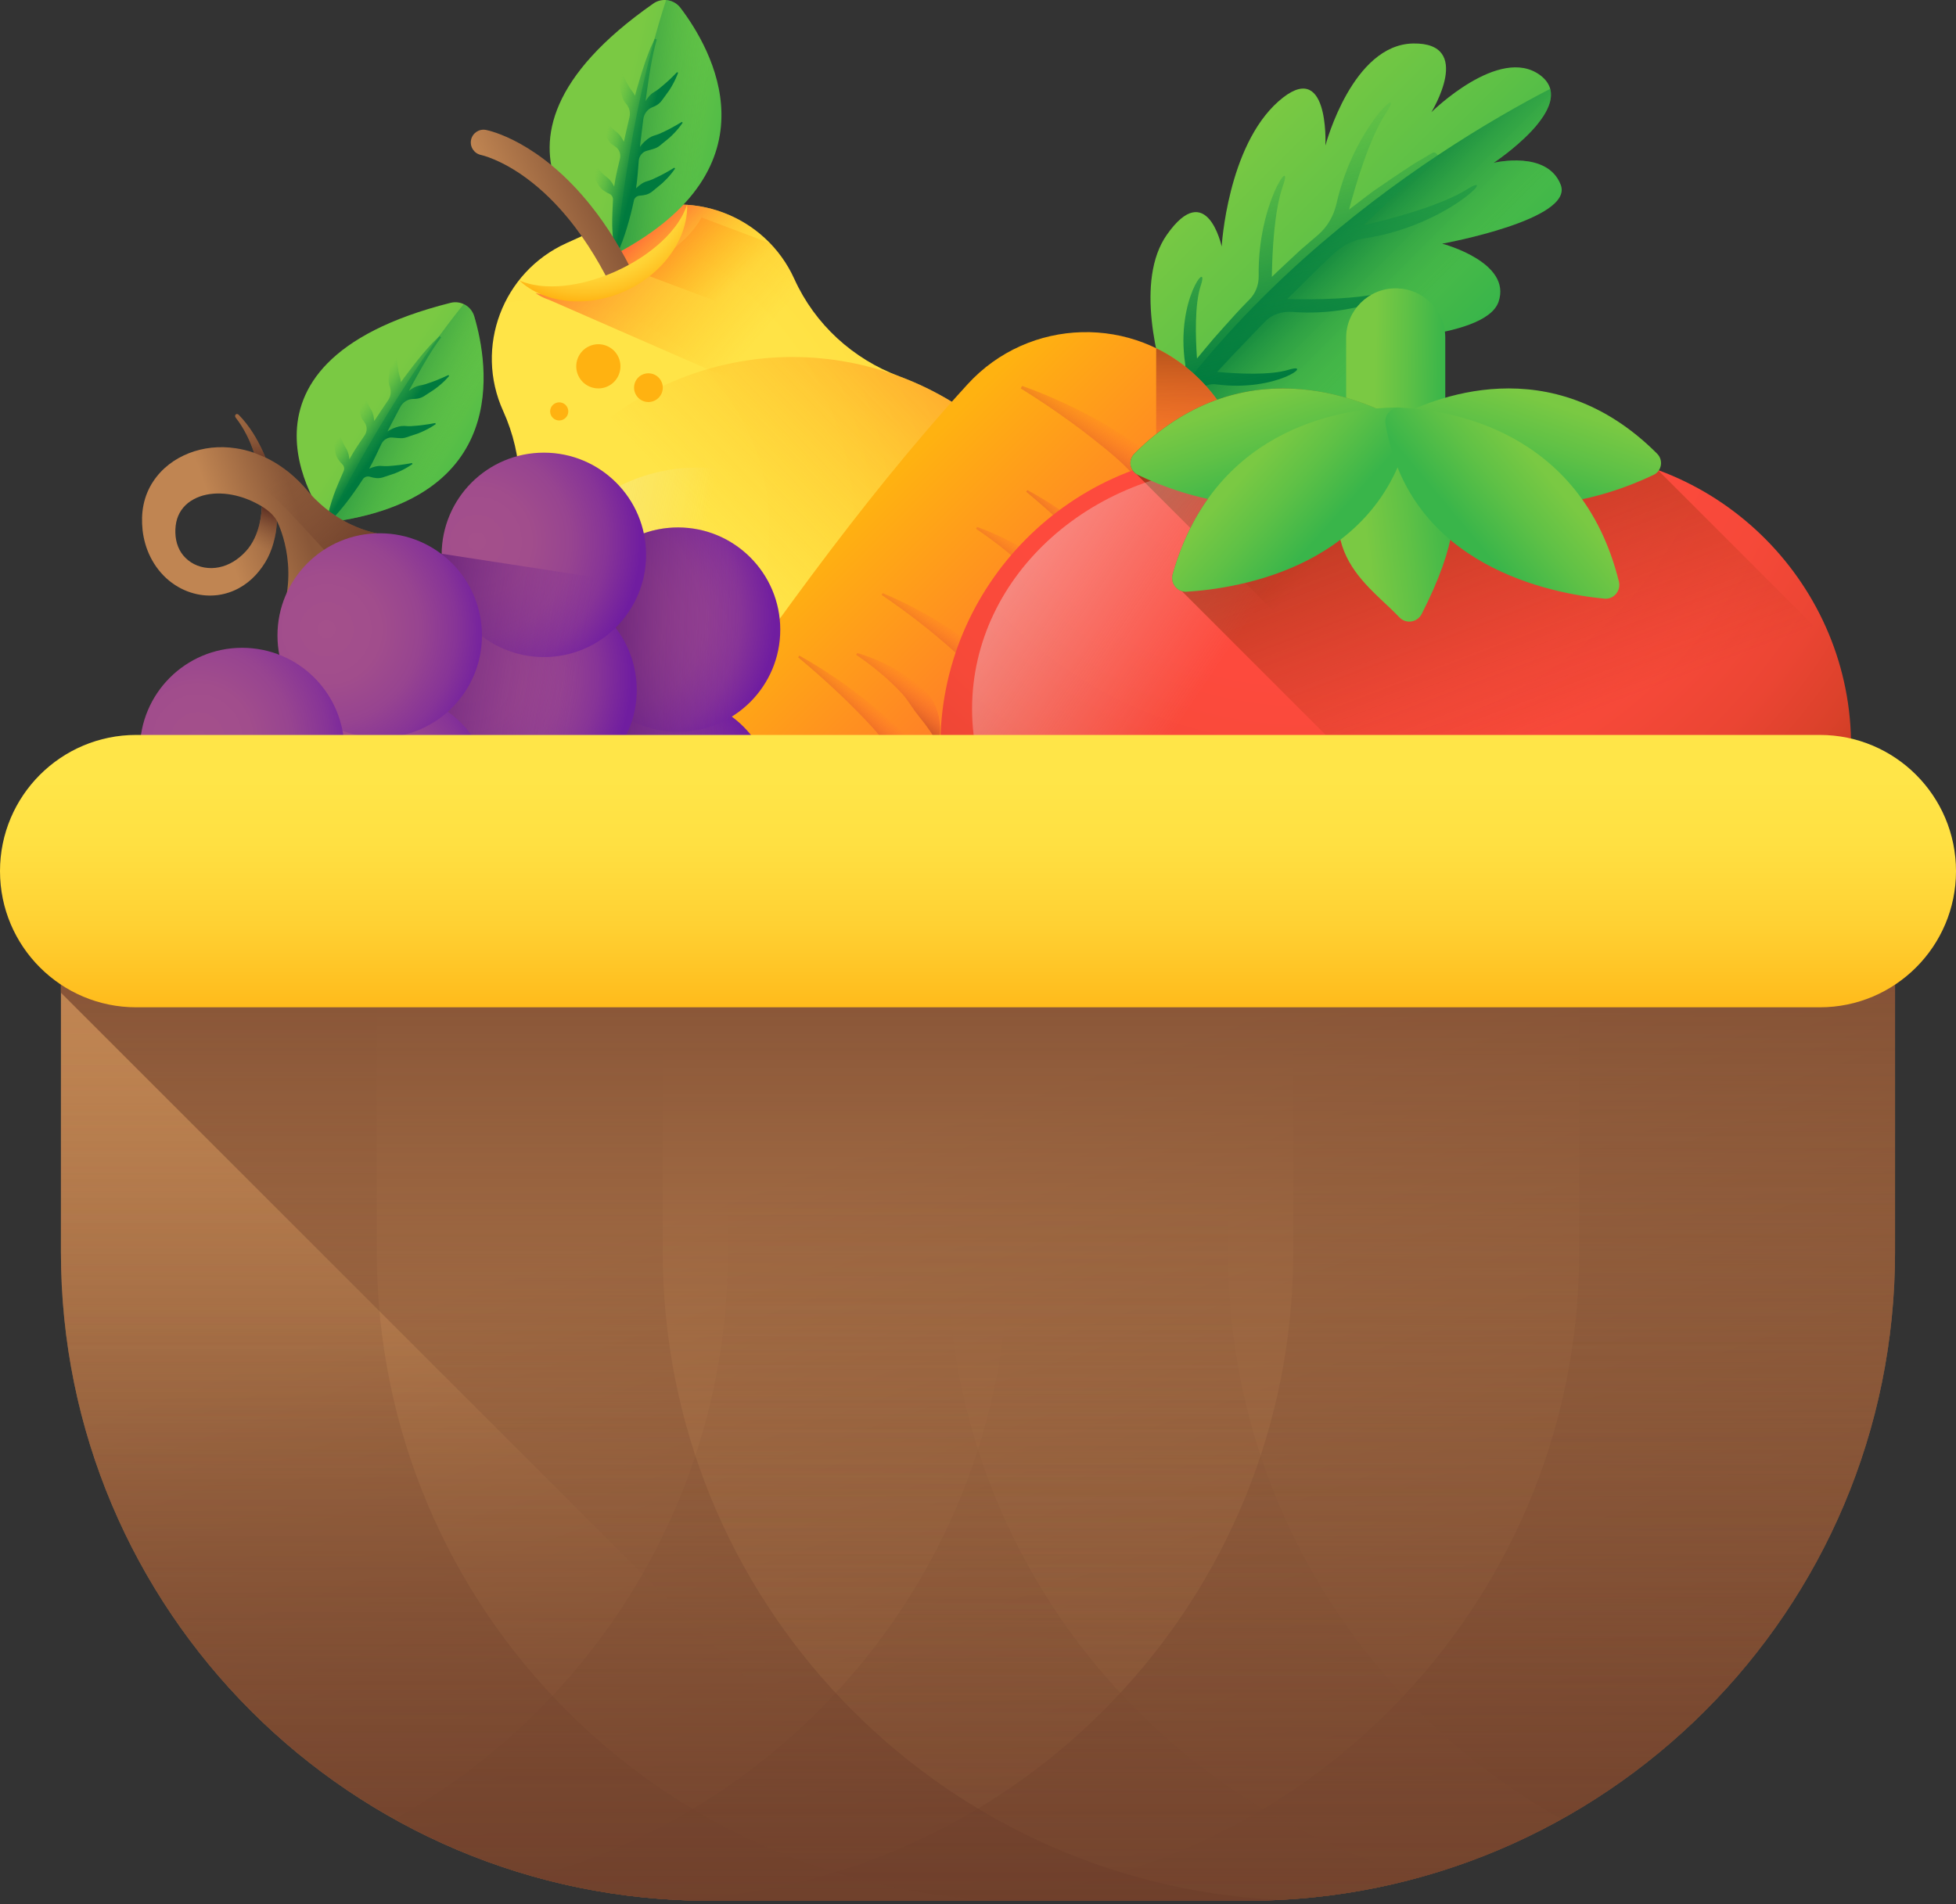 <svg width="76" height="74" viewBox="0 0 76 74" fill="none" xmlns="http://www.w3.org/2000/svg">
<rect x="0" y="0" width="76" height="74" fill="#333333" stroke="none"/>
<path d="M30.865 10.844C29.742 8.366 26.823 7.267 24.345 8.39L22.004 9.451C19.526 10.575 18.427 13.494 19.55 15.972V15.972C20.338 17.711 20.413 19.697 19.726 21.478C18.628 24.329 18.625 27.599 19.974 30.604C22.652 36.566 28.871 37.379 34.829 34.692C40.812 31.994 44.314 26.82 41.606 20.845C40.249 17.85 37.803 15.693 34.948 14.627C33.139 13.952 31.662 12.602 30.865 10.844Z" fill="url(#paint0_radial)"/>
<path d="M33.312 13.771L24.794 10.568L24.394 10.418L24.354 10.412L24.312 10.408C24.311 10.4 24.31 10.392 24.308 10.385C24.189 10.307 23.85 10.077 23.456 9.711C23.504 9.696 23.551 9.679 23.595 9.659C24.084 9.438 24.514 8.805 25.005 8.146C26.779 7.629 28.673 8.16 29.922 9.454C30.304 9.849 30.626 10.314 30.865 10.843C31.405 12.034 32.257 13.038 33.312 13.771Z" fill="url(#paint1_linear)"/>
<path d="M23.939 9.861C23.939 9.861 17.26 5.816 25.384 0.138C25.722 -0.099 26.188 -0.023 26.439 0.306C27.643 1.888 30.315 6.482 23.939 9.861Z" fill="url(#paint2_linear)"/>
<path d="M26.438 0.305C26.3 0.123 26.095 0.018 25.882 0.002C24.395 4.54 23.939 9.86 23.939 9.86C30.315 6.481 27.643 1.887 26.438 0.305Z" fill="url(#paint3_linear)"/>
<path d="M25.959 3.145C25.901 3.2 25.84 3.251 25.78 3.303C25.72 3.354 25.66 3.406 25.598 3.454C25.536 3.504 25.467 3.545 25.401 3.586C25.333 3.627 25.275 3.677 25.224 3.736C25.174 3.796 25.127 3.858 25.083 3.929C25.097 3.821 25.112 3.715 25.126 3.607L25.202 3.084C25.226 2.909 25.261 2.737 25.288 2.562C25.348 2.215 25.421 1.872 25.518 1.533L25.442 1.501L25.329 1.745L25.272 1.868C25.254 1.91 25.24 1.952 25.224 1.993C25.162 2.161 25.092 2.328 25.039 2.498C24.923 2.837 24.825 3.181 24.724 3.524C24.707 3.59 24.69 3.657 24.672 3.723C24.648 3.671 24.621 3.621 24.585 3.575C24.538 3.512 24.488 3.449 24.448 3.381C24.407 3.314 24.37 3.244 24.332 3.174C24.295 3.105 24.255 3.034 24.222 2.962C24.146 2.819 24.085 2.67 24.018 2.518L23.973 2.526C23.97 2.693 23.98 2.862 24.004 3.029C24.015 3.113 24.032 3.196 24.048 3.279C24.069 3.361 24.089 3.444 24.114 3.526C24.138 3.607 24.158 3.691 24.182 3.775C24.207 3.858 24.245 3.935 24.3 4.002C24.311 4.016 24.322 4.029 24.333 4.042C24.457 4.181 24.501 4.374 24.457 4.556L24.456 4.559C24.38 4.875 24.311 5.192 24.24 5.509C24.205 5.436 24.166 5.371 24.124 5.307C24.08 5.242 24.028 5.186 23.965 5.137C23.904 5.089 23.84 5.041 23.785 4.984C23.728 4.93 23.674 4.872 23.62 4.813C23.567 4.755 23.511 4.697 23.46 4.636C23.352 4.516 23.255 4.387 23.152 4.257L23.11 4.276C23.15 4.438 23.201 4.599 23.266 4.755C23.298 4.834 23.335 4.909 23.372 4.986C23.412 5.06 23.453 5.136 23.497 5.208C23.541 5.281 23.581 5.358 23.625 5.433C23.67 5.507 23.727 5.572 23.796 5.623C23.828 5.646 23.859 5.667 23.893 5.688C24.056 5.785 24.131 5.982 24.087 6.167C24.049 6.326 24.012 6.484 23.975 6.643C23.928 6.844 23.892 7.047 23.863 7.251C23.832 7.189 23.798 7.132 23.761 7.076C23.717 7.012 23.666 6.955 23.603 6.907C23.542 6.858 23.477 6.81 23.422 6.754C23.365 6.699 23.312 6.641 23.258 6.583C23.204 6.525 23.148 6.466 23.097 6.405C22.99 6.286 22.893 6.156 22.79 6.026L22.748 6.045C22.787 6.208 22.838 6.368 22.904 6.524C22.936 6.603 22.973 6.679 23.009 6.756C23.05 6.83 23.09 6.905 23.135 6.977C23.179 7.05 23.219 7.127 23.263 7.202C23.308 7.276 23.365 7.341 23.434 7.393C23.503 7.443 23.579 7.49 23.663 7.524C23.759 7.562 23.821 7.655 23.816 7.758C23.802 8.026 23.781 8.511 23.787 8.769C23.799 9.128 23.825 9.49 23.898 9.856L23.979 9.866C24.139 9.529 24.257 9.188 24.361 8.846C24.465 8.503 24.552 8.159 24.626 7.813C24.627 7.807 24.628 7.801 24.629 7.795C24.653 7.683 24.751 7.607 24.865 7.603C24.949 7.599 25.029 7.584 25.107 7.564C25.191 7.54 25.267 7.5 25.336 7.447C25.403 7.392 25.468 7.336 25.536 7.283C25.603 7.231 25.668 7.176 25.732 7.121C25.794 7.062 25.855 7.004 25.913 6.943C26.03 6.82 26.136 6.689 26.23 6.551L26.198 6.518C26.055 6.603 25.919 6.689 25.774 6.762C25.705 6.801 25.633 6.835 25.561 6.87C25.49 6.905 25.419 6.94 25.347 6.971C25.275 7.004 25.198 7.026 25.123 7.049C25.047 7.072 24.979 7.106 24.915 7.151C24.846 7.201 24.779 7.254 24.714 7.319C24.741 7.135 24.762 6.951 24.777 6.766C24.787 6.618 24.803 6.418 24.818 6.243C24.834 6.057 24.965 5.898 25.147 5.856C25.236 5.837 25.322 5.804 25.403 5.782C25.486 5.758 25.562 5.718 25.631 5.665C25.699 5.611 25.764 5.554 25.831 5.501C25.899 5.449 25.963 5.394 26.027 5.339C26.089 5.28 26.151 5.223 26.209 5.161C26.325 5.038 26.431 4.907 26.525 4.769L26.494 4.737C26.351 4.821 26.215 4.907 26.07 4.98C26.001 5.019 25.928 5.054 25.857 5.089C25.786 5.124 25.715 5.159 25.642 5.19C25.571 5.222 25.494 5.245 25.419 5.268C25.343 5.291 25.275 5.325 25.21 5.369C25.089 5.456 24.974 5.556 24.865 5.707C24.906 5.358 24.945 5.007 24.992 4.658L24.993 4.645C25.017 4.432 25.152 4.242 25.352 4.166C25.408 4.144 25.461 4.118 25.513 4.089C25.588 4.045 25.652 3.987 25.705 3.919C25.757 3.849 25.805 3.778 25.858 3.71C25.91 3.643 25.958 3.573 26.007 3.504C26.052 3.431 26.098 3.36 26.138 3.285C26.22 3.138 26.29 2.985 26.347 2.827L26.308 2.804C26.191 2.92 26.081 3.038 25.959 3.145Z" fill="url(#paint4_linear)"/>
<path d="M24.733 10.892C24.568 10.984 24.395 11.072 24.215 11.154C24.087 11.211 23.961 11.265 23.835 11.312C23.424 10.446 22.843 9.418 22.069 8.477C21.608 7.917 21.079 7.387 20.476 6.94C19.458 6.185 18.7 6.025 18.692 6.023C18.424 5.968 18.25 5.708 18.302 5.441C18.355 5.173 18.612 4.998 18.88 5.049C18.988 5.069 20.962 5.476 22.973 8.012C23.573 8.767 24.175 9.711 24.733 10.892Z" fill="url(#paint5_linear)"/>
<path d="M34.125 14.076C34.075 14.111 34.024 14.146 33.973 14.18C33.66 14.39 33.328 14.573 32.986 14.729C32.327 15.026 31.624 15.228 30.899 15.294C30.539 15.325 30.172 15.319 29.812 15.259C29.594 15.223 29.376 15.166 29.173 15.08L21.343 11.656C21.152 11.591 20.969 11.505 20.808 11.39C20.896 11.405 21.902 11.628 22.227 11.552C22.879 11.401 23.513 11.173 24.122 10.9C24.35 10.796 24.575 10.686 24.795 10.568C25.164 10.37 25.521 10.151 25.861 9.905C26.132 9.709 26.393 9.498 26.632 9.261C26.752 9.142 26.863 9.016 26.972 8.884C27.076 8.75 27.173 8.607 27.259 8.452L29.923 9.454C30.305 9.848 30.626 10.315 30.866 10.844C31.406 12.034 32.257 13.038 33.313 13.771L34.125 14.076Z" fill="url(#paint6_linear)"/>
<path d="M41.51 20.639C41.498 20.615 41.487 20.591 41.476 20.567C41.453 20.519 41.428 20.472 41.404 20.424C41.383 20.381 41.362 20.337 41.339 20.294C41.318 20.253 41.296 20.213 41.275 20.173C41.248 20.124 41.223 20.075 41.197 20.026C41.176 19.988 41.154 19.951 41.133 19.913C41.105 19.863 41.077 19.812 41.048 19.763C41.028 19.729 41.008 19.696 40.988 19.662C40.956 19.61 40.926 19.557 40.894 19.505C40.875 19.475 40.855 19.445 40.837 19.415C40.802 19.361 40.768 19.306 40.733 19.252C40.716 19.225 40.697 19.198 40.679 19.171C40.642 19.116 40.605 19.059 40.567 19.004C40.55 18.98 40.533 18.956 40.516 18.932C40.476 18.875 40.436 18.818 40.396 18.762C40.38 18.74 40.363 18.718 40.347 18.696C40.305 18.639 40.262 18.581 40.219 18.524C40.205 18.506 40.19 18.488 40.176 18.47C40.13 18.41 40.084 18.351 40.037 18.292C40.024 18.276 40.011 18.262 39.999 18.246C39.949 18.186 39.9 18.125 39.849 18.066C39.838 18.052 39.827 18.039 39.815 18.026C39.763 17.965 39.71 17.904 39.657 17.844C39.648 17.834 39.638 17.824 39.629 17.813C39.573 17.751 39.517 17.689 39.459 17.628C39.452 17.62 39.445 17.613 39.437 17.605C39.377 17.541 39.318 17.479 39.257 17.417C39.252 17.412 39.246 17.406 39.241 17.401C39.178 17.337 39.115 17.274 39.05 17.212C39.047 17.209 39.043 17.206 39.039 17.202C38.973 17.138 38.907 17.075 38.839 17.013C38.837 17.011 38.835 17.01 38.834 17.008C37.697 15.964 36.374 15.159 34.949 14.627C34.945 14.626 34.942 14.625 34.939 14.624C32.106 13.568 28.871 13.589 25.9 14.935C22.942 16.276 20.801 18.68 19.722 21.49C19.693 21.567 19.664 21.644 19.636 21.72C19.632 21.733 19.627 21.746 19.622 21.759C19.595 21.836 19.569 21.912 19.544 21.989C19.539 22.003 19.534 22.017 19.53 22.03C19.504 22.107 19.48 22.183 19.457 22.259C19.452 22.274 19.447 22.29 19.443 22.305C19.42 22.38 19.398 22.456 19.377 22.532C19.372 22.548 19.367 22.564 19.363 22.58C19.342 22.655 19.322 22.73 19.303 22.806C19.298 22.823 19.294 22.841 19.29 22.858C19.27 22.933 19.253 23.007 19.236 23.082C19.232 23.101 19.227 23.119 19.222 23.138C19.206 23.212 19.191 23.286 19.175 23.359C19.171 23.38 19.167 23.399 19.163 23.419C19.148 23.492 19.134 23.565 19.122 23.638C19.117 23.659 19.113 23.681 19.109 23.703C19.097 23.774 19.085 23.846 19.074 23.918C19.07 23.941 19.066 23.963 19.063 23.987C19.052 24.058 19.043 24.128 19.033 24.199C19.03 24.224 19.027 24.248 19.023 24.273C19.015 24.342 19.007 24.412 19 24.481C18.997 24.507 18.994 24.534 18.991 24.56C18.984 24.628 18.978 24.697 18.973 24.765C18.97 24.792 18.967 24.82 18.965 24.847C18.96 24.915 18.956 24.982 18.952 25.049C18.95 25.078 18.948 25.107 18.947 25.136C18.944 25.202 18.941 25.268 18.939 25.334C18.938 25.364 18.936 25.395 18.935 25.426C18.934 25.49 18.933 25.555 18.932 25.619C18.932 25.652 18.931 25.684 18.931 25.716C18.931 25.779 18.932 25.842 18.933 25.906C18.933 25.94 18.933 25.973 18.934 26.007C18.935 26.069 18.937 26.131 18.939 26.192C18.941 26.228 18.942 26.263 18.944 26.298C18.946 26.358 18.95 26.419 18.954 26.48C18.956 26.517 18.959 26.553 18.961 26.589C18.965 26.649 18.97 26.708 18.975 26.768C18.979 26.805 18.982 26.843 18.985 26.881C18.991 26.939 18.997 26.997 19.004 27.055C19.008 27.094 19.012 27.133 19.017 27.172C19.024 27.229 19.032 27.285 19.04 27.342C19.045 27.383 19.05 27.423 19.056 27.463C19.065 27.519 19.073 27.575 19.083 27.63C19.089 27.672 19.095 27.713 19.103 27.755C19.112 27.809 19.123 27.863 19.133 27.918C19.141 27.96 19.148 28.003 19.157 28.045C19.167 28.098 19.179 28.152 19.19 28.206C19.199 28.248 19.209 28.292 19.218 28.335C19.23 28.388 19.243 28.44 19.255 28.493C19.266 28.537 19.276 28.581 19.287 28.624C19.3 28.676 19.314 28.727 19.328 28.78C19.34 28.824 19.351 28.868 19.363 28.913C19.378 28.964 19.393 29.015 19.407 29.066C19.421 29.111 19.434 29.156 19.447 29.201C19.463 29.251 19.479 29.301 19.495 29.351C19.51 29.397 19.524 29.442 19.54 29.488C19.556 29.538 19.573 29.586 19.591 29.636C19.607 29.682 19.622 29.728 19.639 29.773C19.657 29.822 19.675 29.871 19.694 29.92C19.711 29.966 19.728 30.012 19.746 30.058C19.765 30.106 19.785 30.154 19.805 30.203C19.823 30.248 19.842 30.295 19.861 30.341C19.881 30.389 19.902 30.437 19.923 30.484C19.944 30.53 19.963 30.576 19.984 30.622C20.006 30.672 20.029 30.72 20.052 30.768C20.071 30.811 20.091 30.853 20.111 30.895C20.149 30.973 20.187 31.05 20.226 31.126C20.23 31.134 20.234 31.142 20.238 31.149C23.044 36.613 29.059 37.294 34.83 34.692C40.781 32.008 44.275 26.877 41.65 20.944C41.635 20.911 41.621 20.878 41.607 20.845C41.574 20.776 41.542 20.707 41.51 20.639Z" fill="url(#paint7_linear)"/>
<path d="M22.049 15.843C21.969 15.665 21.76 15.587 21.583 15.667C21.405 15.748 21.326 15.957 21.407 16.134C21.487 16.311 21.696 16.39 21.873 16.309C22.051 16.229 22.13 16.02 22.049 15.843Z" fill="#FFB211"/>
<path d="M25.702 14.835C25.575 14.554 25.244 14.43 24.963 14.557C24.683 14.684 24.559 15.015 24.686 15.295C24.813 15.577 25.144 15.701 25.424 15.574C25.705 15.446 25.83 15.116 25.702 14.835Z" fill="#FFB211"/>
<path d="M24.031 13.882C23.835 13.45 23.326 13.258 22.894 13.454C22.462 13.65 22.271 14.159 22.467 14.591C22.663 15.023 23.172 15.214 23.604 15.018C24.035 14.823 24.227 14.314 24.031 13.882Z" fill="#FFB211"/>
<path d="M37.139 27.199C37.058 27.023 36.849 26.944 36.672 27.024C36.495 27.104 36.416 27.313 36.497 27.491C36.577 27.668 36.786 27.746 36.963 27.666C37.141 27.586 37.219 27.377 37.139 27.199Z" fill="#FFB211"/>
<path d="M39.121 25.238C38.925 24.807 38.416 24.615 37.984 24.811C37.553 25.007 37.361 25.516 37.557 25.948C37.753 26.38 38.261 26.571 38.693 26.375C39.125 26.18 39.316 25.67 39.121 25.238Z" fill="#FFB211"/>
<path d="M26.698 7.95C26.714 8.385 26.614 8.789 26.469 9.143C26.324 9.5 26.125 9.807 25.904 10.083C25.456 10.629 24.902 11.034 24.295 11.31C23.686 11.585 23.019 11.735 22.312 11.713C21.959 11.701 21.595 11.641 21.232 11.517C20.87 11.394 20.5 11.2 20.183 10.903C20.273 10.934 20.358 10.973 20.446 10.994C20.531 11.024 20.618 11.041 20.702 11.061C20.872 11.091 21.039 11.117 21.203 11.123C21.531 11.14 21.851 11.121 22.162 11.073C22.785 10.979 23.38 10.788 23.944 10.536C24.507 10.279 25.041 9.958 25.523 9.551C25.762 9.346 25.991 9.123 26.193 8.862C26.295 8.734 26.388 8.593 26.476 8.445C26.56 8.293 26.636 8.131 26.698 7.95Z" fill="url(#paint8_radial)"/>
<path d="M34.675 23.418C36.616 27.7 35.123 32.559 31.34 34.274C27.559 35.988 22.919 33.908 20.979 29.626C19.039 25.345 20.532 20.486 24.314 18.771C28.096 17.057 32.735 19.137 34.675 23.418Z" fill="url(#paint9_linear)"/>
<path d="M54.877 14.928C53.354 17.418 47.459 16.266 45.938 15.921C45.707 15.868 45.578 15.834 45.578 15.834C45.578 15.834 45.551 15.767 45.506 15.644C45.478 15.568 45.444 15.47 45.404 15.353C44.995 14.137 44.089 10.9 45.338 9.123C46.896 6.904 47.468 9.581 47.468 9.581C47.468 9.581 47.691 5.69 49.677 3.937C51.638 2.207 51.503 5.567 51.499 5.655C51.522 5.569 52.558 1.728 54.909 1.69C57.286 1.652 55.615 4.361 55.615 4.361C55.615 4.361 58.258 1.746 59.842 2.921C60.057 3.081 60.181 3.262 60.233 3.453C60.233 3.455 60.234 3.458 60.235 3.461C60.238 3.476 60.242 3.491 60.245 3.507C60.249 3.525 60.252 3.543 60.255 3.562C60.257 3.58 60.259 3.598 60.26 3.616C60.263 3.652 60.263 3.689 60.261 3.726C60.261 3.729 60.26 3.731 60.26 3.734C60.259 3.751 60.258 3.767 60.257 3.783C60.253 3.814 60.249 3.844 60.243 3.875C60.238 3.901 60.232 3.927 60.226 3.954C60.221 3.973 60.215 3.991 60.209 4.01C60.204 4.029 60.197 4.049 60.191 4.068C60.184 4.087 60.177 4.106 60.169 4.126C60.154 4.164 60.138 4.202 60.119 4.241C60.111 4.258 60.103 4.274 60.094 4.291C60.084 4.313 60.072 4.334 60.06 4.356C60.05 4.376 60.038 4.395 60.027 4.414C60.016 4.434 60.004 4.452 59.992 4.471C59.981 4.491 59.968 4.51 59.956 4.529C59.893 4.624 59.824 4.72 59.749 4.812C59.723 4.845 59.696 4.877 59.669 4.91C59.649 4.933 59.63 4.955 59.609 4.979C59.582 5.009 59.555 5.039 59.527 5.069C59.524 5.073 59.52 5.076 59.518 5.08C59.507 5.091 59.497 5.102 59.486 5.113C58.856 5.781 58.066 6.306 58.032 6.33C58.087 6.316 60.121 5.838 60.642 7.181C61.167 8.532 56.112 9.455 56.032 9.47C56.087 9.484 58.748 10.193 58.227 11.726C57.705 13.262 52.462 13.24 52.381 13.239C52.454 13.251 55.578 13.781 54.877 14.928Z" fill="url(#paint10_linear)"/>
<path d="M54.877 14.927C53.354 17.418 47.459 16.266 45.938 15.921C45.707 15.868 45.578 15.834 45.578 15.834C45.578 15.834 45.55 15.766 45.506 15.643C48.694 11.361 52.644 8.178 55.856 6.039C57.619 4.866 59.16 4.007 60.233 3.453C60.234 3.455 60.234 3.458 60.235 3.46C60.239 3.476 60.242 3.491 60.245 3.507C60.249 3.525 60.252 3.543 60.255 3.561C60.257 3.579 60.259 3.598 60.26 3.616C60.263 3.652 60.263 3.689 60.261 3.726C60.261 3.728 60.26 3.731 60.261 3.734C60.26 3.75 60.259 3.767 60.257 3.783C60.254 3.814 60.249 3.844 60.243 3.875C60.238 3.901 60.233 3.927 60.225 3.953C60.221 3.972 60.215 3.991 60.21 4.01C60.203 4.029 60.198 4.049 60.191 4.068C60.184 4.087 60.177 4.106 60.169 4.126C60.155 4.163 60.137 4.202 60.119 4.24C60.111 4.257 60.103 4.274 60.094 4.291C60.084 4.312 60.072 4.334 60.06 4.356C60.05 4.375 60.038 4.395 60.028 4.414C60.016 4.433 60.005 4.452 59.992 4.471C59.981 4.49 59.968 4.509 59.956 4.529C59.894 4.624 59.824 4.719 59.749 4.812C59.723 4.845 59.696 4.877 59.669 4.91C59.649 4.932 59.63 4.955 59.609 4.979C59.582 5.009 59.555 5.039 59.527 5.069C59.524 5.073 59.521 5.076 59.517 5.079C59.508 5.09 59.497 5.102 59.486 5.113C58.856 5.78 58.066 6.306 58.031 6.33C58.087 6.316 60.122 5.838 60.642 7.181C61.167 8.532 56.112 9.455 56.033 9.469C56.087 9.484 58.748 10.193 58.227 11.726C57.704 13.262 52.462 13.239 52.381 13.239C52.454 13.251 55.578 13.781 54.877 14.927Z" fill="url(#paint11_linear)"/>
<path d="M47.258 14.937C47.024 14.906 46.801 14.979 46.655 15.138L46.653 15.142L46.24 15.588C46.138 15.698 46.037 15.808 45.937 15.92C45.706 15.868 45.577 15.834 45.577 15.834C45.577 15.834 45.55 15.767 45.505 15.644C45.477 15.568 45.443 15.47 45.404 15.353C45.478 15.253 45.551 15.154 45.626 15.054C45.726 14.925 45.825 14.795 45.924 14.667C46.034 14.523 46.08 14.334 46.05 14.138C45.671 11.625 47.009 10.035 46.658 11.088C46.413 11.821 46.45 13.104 46.509 13.933C46.728 13.666 46.95 13.401 47.173 13.138C47.443 12.83 47.72 12.527 47.994 12.221C48.13 12.067 48.274 11.922 48.416 11.774L48.557 11.63C48.785 11.395 48.912 11.071 48.906 10.719C48.86 7.869 50.298 5.956 49.844 7.235C49.512 8.171 49.432 9.759 49.417 10.761L49.722 10.469L50.395 9.84C50.47 9.769 50.545 9.699 50.623 9.634C50.758 9.517 50.983 9.326 51.2 9.14C51.569 8.825 51.822 8.395 51.932 7.903C52.603 4.912 54.679 3.142 53.858 4.383C53.214 5.354 52.676 7.168 52.416 8.146L52.522 8.064C52.683 7.938 52.848 7.815 53.012 7.691C53.177 7.568 53.336 7.439 53.509 7.326C53.848 7.092 54.189 6.861 54.532 6.632L54.79 6.463C54.876 6.407 54.96 6.348 55.051 6.298C55.229 6.192 55.406 6.086 55.585 5.984C55.609 5.97 55.633 5.955 55.657 5.942C55.74 5.894 55.833 5.96 55.856 6.038C55.869 6.079 55.863 6.123 55.825 6.156C55.805 6.174 55.785 6.192 55.765 6.21C55.613 6.347 55.459 6.48 55.306 6.614C55.228 6.68 55.154 6.749 55.08 6.819L54.856 7.027C54.557 7.302 54.256 7.575 53.953 7.845C53.651 8.116 53.362 8.402 53.064 8.676C53.035 8.701 53.008 8.727 52.98 8.753C53.904 8.541 55.922 8.026 56.98 7.369C58.294 6.551 56.275 8.763 53.049 9.258C52.587 9.329 52.173 9.533 51.847 9.838C51.655 10.018 51.45 10.209 51.302 10.349C51.013 10.631 50.728 10.919 50.44 11.203L50.013 11.62C50.91 11.645 52.908 11.652 54.016 11.293C55.355 10.859 53.221 12.351 50.208 12.122C49.806 12.091 49.43 12.218 49.168 12.483L49.157 12.495L48.944 12.711C48.873 12.782 48.805 12.859 48.735 12.93C48.455 13.222 48.178 13.517 47.895 13.806C47.693 14.022 47.494 14.238 47.293 14.453C48.124 14.529 49.352 14.588 50.069 14.369C51.097 14.057 49.618 15.248 47.258 14.937Z" fill="url(#paint12_linear)"/>
<path d="M46.662 14.791C46.632 14.762 46.602 14.732 46.573 14.703C44.061 12.22 39.977 12.326 37.595 14.934C33.29 19.646 29.611 24.946 25.969 30.183C24.941 31.662 25.102 33.671 26.372 34.947C26.387 34.962 26.402 34.977 26.417 34.993C27.694 36.262 29.702 36.423 31.181 35.395C36.418 31.753 41.718 28.074 46.431 23.769C49.038 21.387 49.145 17.303 46.662 14.791Z" fill="url(#paint13_linear)"/>
<path d="M46.431 23.769C49.039 21.387 49.145 17.303 46.662 14.791C46.633 14.762 46.603 14.732 46.573 14.703C46.076 14.211 45.517 13.821 44.923 13.532V25.109C45.431 24.669 45.934 24.223 46.431 23.769Z" fill="url(#paint14_linear)"/>
<path d="M39.917 19.042C40.497 19.356 41.05 19.713 41.592 20.089C41.862 20.279 42.129 20.475 42.39 20.678C42.648 20.884 42.903 21.097 43.153 21.318C43.4 21.541 43.655 21.759 43.898 21.995C44.138 22.232 44.355 22.496 44.536 22.788C44.715 23.08 44.867 23.396 44.974 23.73C45.078 24.063 45.143 24.42 45.102 24.775L45.023 24.793C44.841 24.504 44.659 24.247 44.468 23.997C44.277 23.747 44.081 23.506 43.881 23.267C43.679 23.029 43.484 22.785 43.297 22.528C43.108 22.274 42.913 22.019 42.697 21.781C42.482 21.543 42.259 21.31 42.031 21.082C41.806 20.851 41.573 20.625 41.336 20.404C40.865 19.957 40.375 19.527 39.873 19.109L39.917 19.042Z" fill="url(#paint15_linear)"/>
<path d="M31.056 25.477C31.647 25.802 32.212 26.168 32.766 26.554C33.042 26.749 33.314 26.95 33.581 27.158C33.846 27.369 34.108 27.586 34.363 27.812C34.615 28.041 34.877 28.264 35.125 28.504C35.371 28.747 35.594 29.016 35.781 29.312C35.966 29.61 36.123 29.93 36.236 30.269C36.346 30.606 36.415 30.967 36.377 31.324L36.299 31.342C36.111 31.048 35.923 30.787 35.726 30.532C35.53 30.278 35.329 30.033 35.123 29.788C34.915 29.546 34.716 29.297 34.522 29.036C34.327 28.777 34.127 28.517 33.906 28.275C33.685 28.032 33.456 27.794 33.223 27.561C32.991 27.325 32.753 27.095 32.51 26.868C32.027 26.413 31.526 25.972 31.012 25.545L31.056 25.477Z" fill="url(#paint16_linear)"/>
<path d="M39.713 14.997C40.458 15.255 41.174 15.574 41.88 15.92C42.23 16.097 42.578 16.281 42.92 16.477C43.258 16.677 43.593 16.886 43.922 17.108C44.248 17.333 44.584 17.549 44.905 17.79C45.224 18.035 45.516 18.321 45.766 18.651C46.015 18.982 46.231 19.351 46.394 19.754C46.554 20.157 46.665 20.601 46.647 21.069L46.552 21.114C46.301 20.787 46.052 20.502 45.792 20.228C45.534 19.955 45.27 19.694 45 19.436C44.728 19.181 44.465 18.915 44.21 18.633C43.952 18.353 43.688 18.073 43.4 17.822C43.113 17.569 42.816 17.326 42.513 17.09C42.213 16.849 41.904 16.617 41.591 16.392C40.967 15.937 40.323 15.506 39.663 15.096L39.713 14.997Z" fill="url(#paint17_linear)"/>
<path d="M37.964 20.478C38.436 20.643 38.884 20.851 39.323 21.078C39.541 21.195 39.756 21.317 39.966 21.447C40.175 21.58 40.38 21.719 40.579 21.867C40.777 22.018 40.982 22.162 41.176 22.325C41.368 22.489 41.538 22.683 41.679 22.91C41.817 23.137 41.932 23.391 42.008 23.67C42.083 23.95 42.124 24.259 42.076 24.587L42.01 24.621C41.869 24.397 41.727 24.202 41.576 24.016C41.426 23.83 41.272 23.653 41.114 23.478C40.954 23.304 40.801 23.123 40.654 22.931C40.505 22.741 40.352 22.55 40.181 22.38C40.012 22.209 39.834 22.045 39.652 21.886C39.472 21.723 39.286 21.568 39.097 21.416C38.72 21.11 38.328 20.822 37.924 20.549L37.964 20.478Z" fill="url(#paint18_linear)"/>
<path d="M33.308 25.378C33.7 25.487 34.067 25.64 34.425 25.813C34.602 25.901 34.776 25.995 34.946 26.097C35.113 26.202 35.277 26.312 35.436 26.433C35.592 26.555 35.756 26.671 35.908 26.805C36.058 26.941 36.187 27.107 36.287 27.305C36.385 27.505 36.461 27.732 36.501 27.986C36.539 28.24 36.545 28.526 36.473 28.838L36.413 28.875C36.312 28.679 36.207 28.511 36.095 28.35C35.983 28.19 35.867 28.039 35.746 27.89C35.625 27.742 35.509 27.587 35.4 27.421C35.29 27.256 35.176 27.093 35.044 26.949C34.913 26.805 34.775 26.669 34.633 26.537C34.493 26.401 34.348 26.273 34.198 26.149C33.901 25.898 33.59 25.665 33.267 25.447L33.308 25.378Z" fill="url(#paint19_linear)"/>
<path d="M30.057 29.929C30.449 30.038 30.816 30.192 31.174 30.363C31.351 30.452 31.525 30.545 31.695 30.647C31.862 30.753 32.026 30.864 32.185 30.984C32.341 31.107 32.505 31.222 32.657 31.357C32.807 31.492 32.936 31.658 33.036 31.856C33.135 32.056 33.21 32.283 33.25 32.537C33.289 32.792 33.294 33.077 33.222 33.389L33.162 33.426C33.061 33.23 32.956 33.061 32.844 32.901C32.732 32.741 32.615 32.59 32.495 32.441C32.374 32.294 32.258 32.139 32.149 31.972C32.039 31.808 31.925 31.644 31.793 31.5C31.662 31.357 31.524 31.22 31.382 31.087C31.243 30.952 31.097 30.824 30.947 30.7C30.651 30.45 30.338 30.216 30.016 29.998L30.057 29.929Z" fill="url(#paint20_linear)"/>
<path d="M34.297 23.05C34.875 23.287 35.43 23.568 35.976 23.869C36.247 24.023 36.517 24.181 36.781 24.349C37.044 24.518 37.303 24.695 37.557 24.881C37.809 25.069 38.07 25.25 38.318 25.451C38.565 25.653 38.79 25.885 38.983 26.148C39.176 26.411 39.343 26.701 39.468 27.013C39.591 27.326 39.676 27.666 39.661 28.017L39.587 28.045C39.393 27.785 39.201 27.555 39 27.335C38.8 27.114 38.596 26.903 38.387 26.694C38.177 26.486 37.974 26.271 37.777 26.044C37.578 25.819 37.373 25.593 37.151 25.387C36.928 25.18 36.698 24.98 36.464 24.786C36.232 24.587 35.993 24.395 35.751 24.208C35.268 23.829 34.769 23.468 34.258 23.121L34.297 23.05Z" fill="url(#paint21_linear)"/>
<path d="M60.521 17.576C58.846 17.576 57.255 17.938 55.821 18.588C54.812 19.045 53.651 19.045 52.641 18.588C51.208 17.938 49.616 17.576 47.941 17.576C41.633 17.576 36.488 22.764 36.539 29.071C36.59 35.325 41.675 40.379 47.941 40.379C48.522 40.379 49.093 40.336 49.651 40.252C52.684 39.795 55.778 39.795 58.812 40.252C59.369 40.336 59.94 40.379 60.521 40.379C66.787 40.379 71.872 35.325 71.923 29.071C71.974 22.764 66.829 17.576 60.521 17.576Z" fill="url(#paint22_radial)"/>
<path d="M56.156 16.587H52.304V13.131C52.304 12.067 53.166 11.205 54.23 11.205C55.294 11.205 56.156 12.067 56.156 13.131V16.587Z" fill="url(#paint23_linear)"/>
<path d="M54.351 16.296C52.831 15.465 48.196 13.499 44.073 17.632C43.841 17.865 43.885 18.249 44.153 18.422L51.502 25.771C51.55 25.845 51.617 25.907 51.705 25.949C53.438 26.779 58.501 28.679 61.985 24.573C62.187 24.335 62.137 23.979 61.882 23.813L54.351 16.296Z" fill="url(#paint24_linear)"/>
<path d="M58.956 27.55C58.956 22.336 54.213 18.109 48.363 18.109C42.513 18.109 37.77 22.336 37.77 27.55C37.77 32.764 42.513 36.991 48.363 36.991C54.213 36.991 58.956 32.764 58.956 27.55Z" fill="url(#paint25_linear)"/>
<path d="M64.438 18.289L64.445 18.278C63.22 17.825 61.898 17.576 60.521 17.576C58.844 17.576 57.253 17.938 55.821 18.588C54.81 19.045 53.65 19.045 52.64 18.588C51.42 18.035 50.086 17.691 48.682 17.601C47.378 18.563 46.205 20.043 45.563 22.313C45.48 22.605 45.654 22.895 45.923 22.975L63.047 40.098C68.099 38.956 71.879 34.459 71.922 29.072C71.933 27.67 71.687 26.326 71.229 25.08L64.438 18.289Z" fill="url(#paint26_linear)"/>
<path d="M54.171 16.235C55.493 17.483 58.029 18.407 55.239 23.861C55.071 24.19 54.63 24.26 54.376 23.993C52.986 22.532 50.377 21.159 53.347 16.351C53.526 16.061 53.923 16.001 54.171 16.235Z" fill="url(#paint27_linear)"/>
<path d="M54.352 16.296C52.832 15.465 48.197 13.499 44.073 17.632C43.825 17.881 43.892 18.301 44.208 18.453C45.941 19.283 51.005 21.183 54.489 17.076C54.699 16.829 54.636 16.452 54.352 16.296Z" fill="url(#paint28_linear)"/>
<path d="M54.11 16.296C55.63 15.465 60.265 13.499 64.388 17.632C64.636 17.881 64.57 18.301 64.253 18.453C62.52 19.283 57.457 21.183 53.973 17.076C53.762 16.829 53.825 16.452 54.11 16.296Z" fill="url(#paint29_linear)"/>
<path d="M54.301 15.835C52.483 15.85 47.23 16.417 45.563 22.313C45.463 22.668 45.738 23.019 46.107 22.996C48.119 22.872 53.731 22.025 54.826 16.48C54.892 16.146 54.642 15.832 54.301 15.835Z" fill="url(#paint30_linear)"/>
<path d="M54.38 15.841C56.197 15.915 61.429 16.654 62.902 22.6C62.991 22.958 62.704 23.3 62.337 23.265C60.33 23.075 54.749 22.045 53.835 16.468C53.78 16.132 54.04 15.827 54.38 15.841Z" fill="url(#paint31_linear)"/>
<path d="M12.724 20.304C12.724 20.304 7.94 14.179 17.506 11.769C17.905 11.668 18.312 11.903 18.428 12.298C18.99 14.196 19.851 19.415 12.724 20.304Z" fill="url(#paint32_linear)"/>
<path d="M18.428 12.299C18.363 12.079 18.209 11.91 18.017 11.819C15.029 15.516 12.723 20.304 12.723 20.304C19.851 19.415 18.989 14.196 18.428 12.299Z" fill="url(#paint33_linear)"/>
<path d="M16.978 14.77C16.905 14.801 16.829 14.827 16.755 14.854C16.681 14.88 16.607 14.907 16.532 14.93C16.457 14.954 16.379 14.968 16.302 14.982C16.225 14.997 16.153 15.023 16.085 15.06C16.017 15.098 15.951 15.14 15.885 15.19C15.936 15.095 15.988 15 16.039 14.905L16.295 14.445C16.379 14.291 16.472 14.143 16.559 13.99C16.738 13.688 16.927 13.395 17.137 13.114L17.079 13.058L16.887 13.245L16.791 13.339C16.759 13.372 16.731 13.405 16.701 13.438C16.584 13.572 16.46 13.703 16.35 13.843C16.122 14.117 15.91 14.402 15.695 14.686C15.655 14.742 15.615 14.797 15.575 14.853C15.572 14.796 15.564 14.74 15.547 14.684C15.525 14.609 15.501 14.533 15.488 14.455C15.474 14.378 15.464 14.301 15.453 14.222C15.443 14.144 15.431 14.065 15.426 13.986C15.406 13.826 15.402 13.666 15.393 13.5L15.348 13.492C15.286 13.646 15.236 13.806 15.199 13.971C15.18 14.053 15.166 14.136 15.152 14.219C15.142 14.303 15.132 14.387 15.126 14.472C15.119 14.556 15.108 14.642 15.101 14.728C15.095 14.814 15.104 14.899 15.13 14.981C15.136 14.998 15.141 15.013 15.147 15.029C15.213 15.203 15.185 15.399 15.081 15.552L15.079 15.555C14.896 15.822 14.719 16.092 14.541 16.361C14.534 16.281 14.522 16.206 14.505 16.133C14.487 16.057 14.458 15.986 14.418 15.919C14.377 15.852 14.335 15.784 14.304 15.713C14.27 15.642 14.241 15.569 14.211 15.496C14.182 15.422 14.15 15.349 14.125 15.274C14.066 15.124 14.022 14.97 13.972 14.812L13.927 14.815C13.906 14.98 13.896 15.148 13.902 15.316C13.904 15.4 13.912 15.484 13.919 15.569C13.93 15.652 13.941 15.736 13.957 15.819C13.972 15.903 13.982 15.988 13.997 16.074C14.012 16.158 14.043 16.239 14.088 16.311C14.109 16.343 14.132 16.375 14.156 16.405C14.273 16.554 14.274 16.764 14.167 16.92C14.076 17.054 13.985 17.188 13.894 17.323C13.779 17.494 13.674 17.67 13.576 17.85C13.568 17.781 13.557 17.716 13.542 17.651C13.524 17.576 13.496 17.505 13.455 17.438C13.415 17.37 13.372 17.303 13.341 17.231C13.307 17.16 13.278 17.087 13.249 17.014C13.219 16.941 13.188 16.867 13.162 16.792C13.104 16.642 13.059 16.488 13.009 16.33L12.964 16.334C12.943 16.498 12.934 16.666 12.94 16.834C12.942 16.919 12.949 17.002 12.956 17.087C12.967 17.17 12.979 17.254 12.994 17.337C13.009 17.421 13.019 17.506 13.034 17.592C13.05 17.676 13.08 17.757 13.126 17.83C13.173 17.901 13.226 17.971 13.292 18.032C13.368 18.102 13.393 18.21 13.352 18.305C13.244 18.549 13.053 18.993 12.968 19.235C12.852 19.574 12.748 19.919 12.687 20.286L12.759 20.323C13.027 20.066 13.257 19.791 13.476 19.509C13.693 19.227 13.896 18.938 14.086 18.642C14.09 18.637 14.093 18.631 14.097 18.626C14.158 18.531 14.276 18.494 14.383 18.531C14.463 18.558 14.543 18.572 14.623 18.58C14.709 18.588 14.794 18.577 14.877 18.552C14.959 18.526 15.039 18.496 15.121 18.471C15.202 18.446 15.281 18.417 15.361 18.389C15.439 18.356 15.517 18.325 15.593 18.288C15.744 18.215 15.889 18.13 16.026 18.035L16.008 17.994C15.845 18.022 15.687 18.054 15.528 18.071C15.449 18.082 15.369 18.089 15.29 18.096C15.212 18.103 15.134 18.111 15.055 18.114C14.977 18.119 14.897 18.112 14.82 18.108C14.741 18.102 14.665 18.11 14.59 18.128C14.508 18.15 14.427 18.177 14.344 18.213C14.434 18.052 14.518 17.888 14.597 17.721C14.659 17.587 14.745 17.407 14.821 17.25C14.901 17.082 15.079 16.98 15.264 17.006C15.354 17.019 15.445 17.018 15.528 17.027C15.614 17.035 15.699 17.024 15.782 16.999C15.864 16.972 15.944 16.942 16.026 16.917C16.107 16.893 16.187 16.864 16.266 16.836C16.344 16.803 16.422 16.771 16.498 16.734C16.65 16.662 16.795 16.576 16.931 16.482L16.913 16.44C16.75 16.469 16.593 16.5 16.433 16.517C16.354 16.529 16.274 16.535 16.196 16.543C16.117 16.55 16.039 16.557 15.961 16.561C15.883 16.566 15.803 16.559 15.725 16.554C15.646 16.549 15.57 16.556 15.495 16.575C15.351 16.613 15.209 16.665 15.054 16.768C15.216 16.457 15.376 16.144 15.543 15.836L15.55 15.824C15.646 15.634 15.839 15.506 16.052 15.505C16.113 15.505 16.172 15.499 16.23 15.49C16.315 15.476 16.395 15.445 16.469 15.4C16.541 15.354 16.612 15.304 16.684 15.26C16.757 15.216 16.826 15.167 16.896 15.12C16.964 15.069 17.031 15.019 17.095 14.964C17.224 14.856 17.343 14.737 17.451 14.611L17.424 14.575C17.273 14.643 17.128 14.713 16.978 14.77Z" fill="url(#paint34_linear)"/>
<path d="M12.031 19.172C11.955 19.077 11.877 18.985 11.794 18.893C11.736 18.828 11.675 18.767 11.614 18.704C11.552 18.643 11.489 18.583 11.423 18.525C11.359 18.466 11.292 18.41 11.225 18.354C11.156 18.3 11.087 18.246 11.017 18.197C10.793 18.034 10.555 17.893 10.312 17.777C10.284 17.709 10.256 17.642 10.226 17.575C10.108 17.311 9.972 17.052 9.816 16.806C9.659 16.561 9.48 16.327 9.275 16.12C9.243 16.087 9.194 16.079 9.162 16.104C9.127 16.133 9.126 16.189 9.158 16.231L9.159 16.232C9.481 16.642 9.71 17.116 9.874 17.597C9.639 17.515 9.401 17.455 9.164 17.421C8.524 17.323 7.899 17.395 7.343 17.611C6.789 17.829 6.292 18.192 5.947 18.718C5.775 18.979 5.646 19.283 5.578 19.611C5.544 19.775 5.524 19.946 5.52 20.115C5.516 20.276 5.522 20.443 5.541 20.614C5.581 20.954 5.677 21.314 5.85 21.657C5.937 21.828 6.04 21.994 6.161 22.146C6.282 22.299 6.418 22.44 6.565 22.561C6.86 22.804 7.193 22.97 7.52 23.058C7.847 23.149 8.169 23.163 8.468 23.125C9.066 23.043 9.565 22.746 9.931 22.351C10.022 22.252 10.107 22.148 10.184 22.038C10.261 21.931 10.337 21.81 10.399 21.688C10.525 21.441 10.615 21.176 10.674 20.904C10.73 20.647 10.748 20.498 10.754 20.233C10.754 20.233 11.669 21.96 10.891 24.005C10.731 24.426 11.159 24.938 11.587 24.831C11.591 24.831 11.595 24.83 11.598 24.829C12.643 24.562 14.198 23.809 15.539 21.722C15.756 21.384 15.486 20.857 15.064 20.803C14.254 20.7 13.078 20.331 12.031 19.172ZM10.013 20.609C9.943 20.823 9.849 21.021 9.732 21.195C9.619 21.367 9.47 21.522 9.311 21.653C8.995 21.916 8.613 22.072 8.225 22.077C8.033 22.08 7.84 22.047 7.666 21.978C7.49 21.91 7.335 21.806 7.209 21.682C6.957 21.436 6.826 21.096 6.814 20.713C6.81 20.618 6.815 20.52 6.827 20.422C6.838 20.331 6.856 20.248 6.881 20.166C6.932 20.003 7.013 19.856 7.121 19.727C7.229 19.598 7.364 19.489 7.518 19.407C7.672 19.322 7.843 19.26 8.023 19.224C8.384 19.149 8.774 19.169 9.148 19.256C9.506 19.339 9.851 19.484 10.179 19.683C10.16 20.009 10.108 20.323 10.013 20.609Z" fill="url(#paint35_linear)"/>
<path d="M10.311 17.777C10.284 17.709 10.255 17.642 10.226 17.575C10.108 17.311 9.972 17.052 9.815 16.807C9.658 16.561 9.479 16.327 9.275 16.12C9.242 16.087 9.193 16.079 9.162 16.104C9.127 16.133 9.125 16.189 9.158 16.231L9.159 16.232C9.48 16.642 9.71 17.116 9.874 17.597L10.311 17.777Z" fill="url(#paint36_linear)"/>
<path d="M10.013 20.609C9.943 20.823 9.849 21.021 9.733 21.195C9.683 21.271 9.626 21.343 9.563 21.411L10.103 22.146C10.131 22.11 10.158 22.075 10.184 22.038C10.261 21.93 10.337 21.81 10.399 21.688C10.525 21.441 10.615 21.176 10.674 20.904C10.729 20.647 10.749 20.498 10.755 20.233C10.581 19.913 10.179 19.683 10.179 19.683C10.161 20.009 10.108 20.323 10.013 20.609Z" fill="url(#paint37_linear)"/>
<path d="M15.064 20.803C14.253 20.7 13.078 20.331 12.031 19.172C11.955 19.077 11.877 18.985 11.794 18.893C11.736 18.828 11.675 18.767 11.614 18.704C11.552 18.643 11.489 18.583 11.423 18.525C11.359 18.466 11.292 18.41 11.225 18.354C11.156 18.3 11.087 18.246 11.017 18.197C10.793 18.034 10.555 17.893 10.312 17.777C10.284 17.709 10.256 17.642 10.226 17.575C10.108 17.311 9.972 17.052 9.816 16.806C9.659 16.561 9.48 16.327 9.275 16.12C9.243 16.087 9.194 16.079 9.162 16.104C9.127 16.133 9.126 16.189 9.158 16.231L9.159 16.232C9.481 16.642 9.71 17.116 9.874 17.597C9.639 17.515 9.401 17.455 9.164 17.421C8.524 17.323 7.899 17.395 7.343 17.611C6.789 17.829 6.292 18.192 5.947 18.718C5.775 18.979 5.646 19.283 5.578 19.611C5.544 19.775 5.524 19.946 5.52 20.115C5.52 20.115 7.397 17.179 9.522 18.439C11.208 19.438 12.647 21.818 14.48 23.076C14.839 22.703 15.195 22.256 15.539 21.724C15.756 21.385 15.486 20.857 15.064 20.803Z" fill="url(#paint38_linear)"/>
<path d="M30.742 42.147C30.742 44.34 28.963 46.118 26.77 46.118C24.576 46.118 22.797 44.34 22.797 42.147C22.797 39.952 24.576 38.174 26.77 38.174C28.963 38.174 30.742 39.952 30.742 42.147Z" fill="url(#paint39_radial)"/>
<path d="M30.961 36.437C30.961 38.631 29.182 40.409 26.988 40.409C24.795 40.409 23.016 38.631 23.016 36.437C23.016 34.243 24.795 32.465 26.988 32.465C29.182 32.465 30.961 34.243 30.961 36.437Z" fill="url(#paint40_radial)"/>
<path d="M30.052 31.05C30.052 33.243 28.274 35.022 26.079 35.022C23.886 35.022 22.108 33.243 22.108 31.05C22.108 28.856 23.886 27.077 26.079 27.077C28.274 27.077 30.052 28.856 30.052 31.05Z" fill="url(#paint41_radial)"/>
<path d="M30.317 24.47C30.317 26.664 28.538 28.443 26.345 28.443C24.151 28.443 22.373 26.664 22.373 24.47C22.373 22.277 24.151 20.498 26.345 20.498C28.538 20.498 30.317 22.277 30.317 24.47Z" fill="url(#paint42_radial)"/>
<path d="M29.972 39.797C29.868 39.655 29.755 39.522 29.636 39.398C31.146 38.051 31.412 35.752 30.191 34.087C29.956 33.766 29.681 33.492 29.379 33.264C30.285 31.914 30.3 30.087 29.283 28.7C29.038 28.366 28.75 28.082 28.433 27.849C28.522 27.794 28.61 27.736 28.695 27.674C30.464 26.375 30.845 23.89 29.548 22.12C28.25 20.352 25.764 19.97 23.995 21.268C22.227 22.566 21.845 25.052 23.143 26.82C23.387 27.154 23.675 27.439 23.992 27.672C23.904 27.727 23.816 27.785 23.73 27.847C21.962 29.145 21.58 31.631 22.878 33.4C23.113 33.721 23.387 33.995 23.69 34.223C22.783 35.573 22.768 37.4 23.786 38.787C23.89 38.929 24.003 39.061 24.122 39.185C22.917 40.261 22.504 41.943 23.008 43.424L29.975 44.494C30.972 43.133 31.023 41.229 29.972 39.797Z" fill="url(#paint43_linear)"/>
<path d="M25.278 39.874C25.278 42.068 23.499 43.846 21.305 43.846C19.112 43.846 17.333 42.068 17.333 39.874C17.333 37.68 19.112 35.901 21.305 35.901C23.499 35.901 25.278 37.68 25.278 39.874Z" fill="url(#paint44_radial)"/>
<path d="M24.509 37.524C23.211 35.755 20.725 35.374 18.956 36.671C17.612 37.657 17.07 39.328 17.456 40.85L24.686 41.961C25.51 40.624 25.495 38.867 24.509 37.524Z" fill="url(#paint45_linear)"/>
<path d="M24.634 33.506C24.634 35.699 22.855 37.478 20.661 37.478C18.468 37.478 16.689 35.699 16.689 33.506C16.689 31.312 18.468 29.533 20.661 29.533C22.855 29.533 24.634 31.312 24.634 33.506Z" fill="url(#paint46_radial)"/>
<path d="M24.741 26.814C24.741 29.009 22.962 30.787 20.768 30.787C18.575 30.787 16.796 29.009 16.796 26.814C16.796 24.621 18.575 22.842 20.768 22.842C22.962 22.842 24.741 24.621 24.741 26.814Z" fill="url(#paint47_radial)"/>
<path d="M25.104 21.564C25.104 23.757 23.326 25.535 21.131 25.535C18.938 25.535 17.16 23.757 17.16 21.564C17.16 19.369 18.938 17.591 21.131 17.591C23.326 17.591 25.104 19.369 25.104 21.564Z" fill="url(#paint48_radial)"/>
<path d="M24.932 22.714L17.159 21.52C17.15 22.352 17.399 23.192 17.928 23.914C17.946 23.938 17.965 23.96 17.982 23.983C16.596 25.344 16.382 27.552 17.566 29.165C17.851 29.554 18.194 29.876 18.575 30.127C18.485 30.182 18.397 30.24 18.311 30.304C16.543 31.601 16.161 34.087 17.459 35.856C18.757 37.624 21.243 38.006 23.011 36.708C24.78 35.411 25.162 32.924 23.864 31.156C23.578 30.767 23.236 30.445 22.855 30.193C22.944 30.138 23.032 30.08 23.118 30.017C24.887 28.72 25.269 26.234 23.971 24.465C23.954 24.441 23.935 24.418 23.917 24.395C24.403 23.918 24.744 23.337 24.932 22.714Z" fill="url(#paint49_linear)"/>
<path d="M19.185 37.579C19.185 39.773 17.407 41.552 15.213 41.552C13.019 41.552 11.241 39.773 11.241 37.579C11.241 35.386 13.019 33.608 15.213 33.608C17.407 33.608 19.185 35.386 19.185 37.579Z" fill="url(#paint50_radial)"/>
<path d="M12.864 34.377C11.385 35.462 10.877 37.377 11.508 39.009L18.32 40.055C19.412 38.687 19.501 36.708 18.416 35.229C17.119 33.461 14.632 33.079 12.864 34.377Z" fill="url(#paint51_linear)"/>
<path d="M19.073 30.898C19.073 33.092 17.294 34.87 15.1 34.87C12.906 34.87 11.128 33.092 11.128 30.898C11.128 28.704 12.906 26.926 15.1 26.926C17.294 26.926 19.073 28.704 19.073 30.898Z" fill="url(#paint52_radial)"/>
<path d="M13.779 35.391C13.779 37.584 12.001 39.363 9.807 39.363C7.613 39.363 5.835 37.584 5.835 35.391C5.835 33.196 7.613 31.418 9.807 31.418C12.001 31.418 13.779 33.196 13.779 35.391Z" fill="url(#paint53_radial)"/>
<path d="M18.726 24.696C18.726 26.89 16.947 28.669 14.753 28.669C12.559 28.669 10.781 26.89 10.781 24.696C10.781 22.502 12.559 20.724 14.753 20.724C16.947 20.724 18.726 22.502 18.726 24.696Z" fill="url(#paint54_radial)"/>
<path d="M13.379 29.147C13.379 31.341 11.6 33.12 9.406 33.12C7.212 33.12 5.434 31.341 5.434 29.147C5.434 26.953 7.212 25.175 9.406 25.175C11.6 25.175 13.379 26.953 13.379 29.147Z" fill="url(#paint55_radial)"/>
<path d="M48.425 73.868H27.573C13.652 73.868 2.367 62.583 2.367 48.662V32.362H73.631V48.662C73.631 62.583 62.346 73.868 48.425 73.868Z" fill="url(#paint56_linear)"/>
<path d="M28.284 32.362V48.662C28.284 58.137 23.055 66.39 15.326 70.695C18.953 72.716 23.128 73.868 27.574 73.868H48.426C62.347 73.868 73.632 62.583 73.632 48.662V32.362H28.284Z" fill="url(#paint57_linear)"/>
<path d="M39.187 32.362V48.662C39.187 60.228 31.397 69.973 20.777 72.94C22.939 73.544 25.219 73.868 27.574 73.868H48.426C62.347 73.868 73.632 62.583 73.632 48.662V32.362H39.187Z" fill="url(#paint58_linear)"/>
<path d="M50.247 32.362V48.662C50.247 62.158 39.64 73.176 26.307 73.836C26.726 73.857 27.149 73.868 27.573 73.868H48.425C62.347 73.868 73.631 62.583 73.631 48.662V32.362H50.247Z" fill="url(#paint59_linear)"/>
<path d="M61.358 32.362V48.662C61.358 62.583 50.073 73.868 36.152 73.868H48.426C62.347 73.868 73.632 62.583 73.632 48.662V32.362H61.358Z" fill="url(#paint60_linear)"/>
<path d="M47.715 32.362V48.662C47.715 58.137 52.944 66.39 60.673 70.695C57.047 72.716 52.871 73.868 48.425 73.868H27.573C13.652 73.868 2.367 62.583 2.367 48.662V32.362H47.715Z" fill="url(#paint61_linear)"/>
<path d="M36.812 32.362V48.662C36.812 60.228 44.602 69.973 55.222 72.94C53.06 73.544 50.78 73.868 48.425 73.868H27.573C13.652 73.868 2.367 62.583 2.367 48.662V32.362H36.812Z" fill="url(#paint62_linear)"/>
<path d="M25.752 32.362V48.662C25.752 62.158 36.359 73.176 49.691 73.836C49.272 73.857 48.85 73.868 48.425 73.868H27.573C13.652 73.868 2.367 62.583 2.367 48.662V32.362H25.752Z" fill="url(#paint63_linear)"/>
<path d="M14.641 32.362V48.662C14.641 62.583 25.926 73.868 39.847 73.868H27.573C13.652 73.868 2.367 62.583 2.367 48.662V32.362H14.641Z" fill="url(#paint64_linear)"/>
<path d="M2.367 32.362V38.578L37.658 73.868H48.425C62.346 73.868 73.631 62.583 73.631 48.662V32.362H2.367Z" fill="url(#paint65_linear)"/>
<path d="M70.708 39.146H5.292C2.37 39.146 0 36.777 0 33.853C0 30.93 2.37 28.561 5.292 28.561H70.707C73.63 28.561 76 30.931 76 33.853C76 36.777 73.63 39.146 70.708 39.146Z" fill="url(#paint66_linear)"/>
<defs>
<radialGradient id="paint0_radial" cx="0" cy="0" r="1" gradientUnits="userSpaceOnUse" gradientTransform="translate(21.055 20.563) rotate(-24.381) scale(23.238)">
<stop stop-color="#FFE548"/>
<stop offset="0.507" stop-color="#FFE346"/>
<stop offset="0.69" stop-color="#FFDD3F"/>
<stop offset="0.82" stop-color="#FFD234"/>
<stop offset="0.924" stop-color="#FFC223"/>
<stop offset="1" stop-color="#FFB211"/>
</radialGradient>
<linearGradient id="paint1_linear" x1="28.355" y1="11.259" x2="25.161" y2="8.046" gradientUnits="userSpaceOnUse">
<stop stop-color="#FFB211" stop-opacity="0"/>
<stop offset="0.172" stop-color="#FFAD13" stop-opacity="0.173"/>
<stop offset="0.383" stop-color="#FF9E1A" stop-opacity="0.384"/>
<stop offset="0.614" stop-color="#FF8525" stop-opacity="0.616"/>
<stop offset="0.858" stop-color="#FF6334" stop-opacity="0.859"/>
<stop offset="1" stop-color="#FF4B3E"/>
</linearGradient>
<linearGradient id="paint2_linear" x1="24.043" y1="4.73" x2="30.006" y2="6.089" gradientUnits="userSpaceOnUse">
<stop stop-color="#7AC943"/>
<stop offset="0.456" stop-color="#5FC146"/>
<stop offset="1" stop-color="#39B54A"/>
</linearGradient>
<linearGradient id="paint3_linear" x1="27.362" y1="5.133" x2="22.542" y2="4.737" gradientUnits="userSpaceOnUse">
<stop stop-color="#39B54A" stop-opacity="0"/>
<stop offset="0.107" stop-color="#2FAB48" stop-opacity="0.106"/>
<stop offset="0.455" stop-color="#159043" stop-opacity="0.455"/>
<stop offset="0.764" stop-color="#06803F" stop-opacity="0.765"/>
<stop offset="1" stop-color="#007A3E"/>
</linearGradient>
<linearGradient id="paint4_linear" x1="23.503" y1="5.361" x2="24.985" y2="5.765" gradientUnits="userSpaceOnUse">
<stop stop-color="#39B54A" stop-opacity="0"/>
<stop offset="0.107" stop-color="#2FAB48" stop-opacity="0.106"/>
<stop offset="0.455" stop-color="#159043" stop-opacity="0.455"/>
<stop offset="0.764" stop-color="#06803F" stop-opacity="0.765"/>
<stop offset="1" stop-color="#007A3E"/>
</linearGradient>
<linearGradient id="paint5_linear" x1="19.753" y1="8.866" x2="23.123" y2="7.339" gradientUnits="userSpaceOnUse">
<stop stop-color="#C08552"/>
<stop offset="1" stop-color="#895738"/>
</linearGradient>
<linearGradient id="paint6_linear" x1="29.066" y1="13.616" x2="21.774" y2="7.324" gradientUnits="userSpaceOnUse">
<stop stop-color="#FFB211" stop-opacity="0"/>
<stop offset="0.172" stop-color="#FFAD13" stop-opacity="0.173"/>
<stop offset="0.383" stop-color="#FF9E1A" stop-opacity="0.384"/>
<stop offset="0.614" stop-color="#FF8525" stop-opacity="0.616"/>
<stop offset="0.858" stop-color="#FF6334" stop-opacity="0.859"/>
<stop offset="1" stop-color="#FF4B3E"/>
</linearGradient>
<linearGradient id="paint7_linear" x1="31.223" y1="24.209" x2="44.408" y2="11.621" gradientUnits="userSpaceOnUse">
<stop stop-color="#FFB211" stop-opacity="0"/>
<stop offset="0.172" stop-color="#FFAD13" stop-opacity="0.173"/>
<stop offset="0.383" stop-color="#FF9E1A" stop-opacity="0.384"/>
<stop offset="0.614" stop-color="#FF8525" stop-opacity="0.616"/>
<stop offset="0.858" stop-color="#FF6334" stop-opacity="0.859"/>
<stop offset="1" stop-color="#FF4B3E"/>
</linearGradient>
<radialGradient id="paint8_radial" cx="0" cy="0" r="1" gradientUnits="userSpaceOnUse" gradientTransform="translate(22.729 6.773) rotate(-24.381) scale(5.015)">
<stop stop-color="#FFE548"/>
<stop offset="0.507" stop-color="#FFE346"/>
<stop offset="0.69" stop-color="#FFDD3F"/>
<stop offset="0.82" stop-color="#FFD234"/>
<stop offset="0.924" stop-color="#FFC223"/>
<stop offset="1" stop-color="#FFB211"/>
</radialGradient>
<linearGradient id="paint9_linear" x1="26.499" y1="26.298" x2="8.919" y2="23.325" gradientUnits="userSpaceOnUse">
<stop offset="0.001" stop-color="#E7EEED" stop-opacity="0"/>
<stop offset="0.773" stop-color="#F9FBFA" stop-opacity="0.773"/>
<stop offset="1" stop-color="white"/>
</linearGradient>
<linearGradient id="paint10_linear" x1="48.473" y1="5.13" x2="56.713" y2="13.37" gradientUnits="userSpaceOnUse">
<stop stop-color="#7AC943"/>
<stop offset="0.456" stop-color="#5FC146"/>
<stop offset="1" stop-color="#39B54A"/>
</linearGradient>
<linearGradient id="paint11_linear" x1="55.39" y1="12.128" x2="51.625" y2="8.363" gradientUnits="userSpaceOnUse">
<stop stop-color="#39B54A" stop-opacity="0"/>
<stop offset="0.107" stop-color="#2FAB48" stop-opacity="0.106"/>
<stop offset="0.455" stop-color="#159043" stop-opacity="0.455"/>
<stop offset="0.764" stop-color="#06803F" stop-opacity="0.765"/>
<stop offset="1" stop-color="#007A3E"/>
</linearGradient>
<linearGradient id="paint12_linear" x1="49.627" y1="3.525" x2="52.053" y2="14.165" gradientUnits="userSpaceOnUse">
<stop stop-color="#39B54A" stop-opacity="0"/>
<stop offset="0.107" stop-color="#2FAB48" stop-opacity="0.106"/>
<stop offset="0.455" stop-color="#159043" stop-opacity="0.455"/>
<stop offset="0.764" stop-color="#06803F" stop-opacity="0.765"/>
<stop offset="1" stop-color="#007A3E"/>
</linearGradient>
<linearGradient id="paint13_linear" x1="32.397" y1="20.75" x2="44.703" y2="33.056" gradientUnits="userSpaceOnUse">
<stop stop-color="#FFB211"/>
<stop offset="1" stop-color="#FF4B3E"/>
</linearGradient>
<linearGradient id="paint14_linear" x1="46.675" y1="19.584" x2="46.716" y2="10.835" gradientUnits="userSpaceOnUse">
<stop stop-color="#FF4B3E" stop-opacity="0"/>
<stop offset="0.118" stop-color="#F5493B" stop-opacity="0.118"/>
<stop offset="0.319" stop-color="#DA4332" stop-opacity="0.318"/>
<stop offset="0.58" stop-color="#AD3923" stop-opacity="0.58"/>
<stop offset="0.886" stop-color="#702C0F" stop-opacity="0.886"/>
<stop offset="1" stop-color="#582707"/>
</linearGradient>
<linearGradient id="paint15_linear" x1="43.153" y1="21.232" x2="41.724" y2="22.725" gradientUnits="userSpaceOnUse">
<stop stop-color="#FF4B3E" stop-opacity="0"/>
<stop offset="0.118" stop-color="#F5493B" stop-opacity="0.118"/>
<stop offset="0.319" stop-color="#DA4332" stop-opacity="0.318"/>
<stop offset="0.58" stop-color="#AD3923" stop-opacity="0.58"/>
<stop offset="0.886" stop-color="#702C0F" stop-opacity="0.886"/>
<stop offset="1" stop-color="#582707"/>
</linearGradient>
<linearGradient id="paint16_linear" x1="34.361" y1="27.726" x2="32.935" y2="29.221" gradientUnits="userSpaceOnUse">
<stop stop-color="#FF4B3E" stop-opacity="0"/>
<stop offset="0.118" stop-color="#F5493B" stop-opacity="0.118"/>
<stop offset="0.319" stop-color="#DA4332" stop-opacity="0.318"/>
<stop offset="0.58" stop-color="#AD3923" stop-opacity="0.58"/>
<stop offset="0.886" stop-color="#702C0F" stop-opacity="0.886"/>
<stop offset="1" stop-color="#582707"/>
</linearGradient>
<linearGradient id="paint17_linear" x1="43.914" y1="16.996" x2="42.242" y2="19.258" gradientUnits="userSpaceOnUse">
<stop stop-color="#FF4B3E" stop-opacity="0"/>
<stop offset="0.118" stop-color="#F5493B" stop-opacity="0.118"/>
<stop offset="0.319" stop-color="#DA4332" stop-opacity="0.318"/>
<stop offset="0.58" stop-color="#AD3923" stop-opacity="0.58"/>
<stop offset="0.886" stop-color="#702C0F" stop-opacity="0.886"/>
<stop offset="1" stop-color="#582707"/>
</linearGradient>
<linearGradient id="paint18_linear" x1="40.586" y1="21.811" x2="39.259" y2="23.503" gradientUnits="userSpaceOnUse">
<stop stop-color="#FF4B3E" stop-opacity="0"/>
<stop offset="0.118" stop-color="#F5493B" stop-opacity="0.118"/>
<stop offset="0.319" stop-color="#DA4332" stop-opacity="0.318"/>
<stop offset="0.58" stop-color="#AD3923" stop-opacity="0.58"/>
<stop offset="0.886" stop-color="#702C0F" stop-opacity="0.886"/>
<stop offset="1" stop-color="#582707"/>
</linearGradient>
<linearGradient id="paint19_linear" x1="35.447" y1="26.379" x2="34.095" y2="28.047" gradientUnits="userSpaceOnUse">
<stop stop-color="#FF4B3E" stop-opacity="0"/>
<stop offset="0.118" stop-color="#F5493B" stop-opacity="0.118"/>
<stop offset="0.319" stop-color="#DA4332" stop-opacity="0.318"/>
<stop offset="0.58" stop-color="#AD3923" stop-opacity="0.58"/>
<stop offset="0.886" stop-color="#702C0F" stop-opacity="0.886"/>
<stop offset="1" stop-color="#582707"/>
</linearGradient>
<linearGradient id="paint20_linear" x1="32.196" y1="30.93" x2="30.844" y2="32.598" gradientUnits="userSpaceOnUse">
<stop stop-color="#FF4B3E" stop-opacity="0"/>
<stop offset="0.118" stop-color="#F5493B" stop-opacity="0.118"/>
<stop offset="0.319" stop-color="#DA4332" stop-opacity="0.318"/>
<stop offset="0.58" stop-color="#AD3923" stop-opacity="0.58"/>
<stop offset="0.886" stop-color="#702C0F" stop-opacity="0.886"/>
<stop offset="1" stop-color="#582707"/>
</linearGradient>
<linearGradient id="paint21_linear" x1="37.558" y1="24.82" x2="36.254" y2="26.531" gradientUnits="userSpaceOnUse">
<stop stop-color="#FF4B3E" stop-opacity="0"/>
<stop offset="0.118" stop-color="#F5493B" stop-opacity="0.118"/>
<stop offset="0.319" stop-color="#DA4332" stop-opacity="0.318"/>
<stop offset="0.58" stop-color="#AD3923" stop-opacity="0.58"/>
<stop offset="0.886" stop-color="#702C0F" stop-opacity="0.886"/>
<stop offset="1" stop-color="#582707"/>
</linearGradient>
<radialGradient id="paint22_radial" cx="0" cy="0" r="1" gradientUnits="userSpaceOnUse" gradientTransform="translate(50.852 12.253) scale(31.651)">
<stop stop-color="#FF4B3E"/>
<stop offset="0.446" stop-color="#FD4A3D"/>
<stop offset="0.607" stop-color="#F64939"/>
<stop offset="0.722" stop-color="#EB4533"/>
<stop offset="0.814" stop-color="#DA412A"/>
<stop offset="0.893" stop-color="#C43A1F"/>
<stop offset="0.963" stop-color="#A93311"/>
<stop offset="1" stop-color="#972E07"/>
</radialGradient>
<linearGradient id="paint23_linear" x1="53.431" y1="13.898" x2="56.148" y2="13.935" gradientUnits="userSpaceOnUse">
<stop stop-color="#7AC943"/>
<stop offset="0.456" stop-color="#5FC146"/>
<stop offset="1" stop-color="#39B54A"/>
</linearGradient>
<linearGradient id="paint24_linear" x1="52.591" y1="20.692" x2="44.083" y2="12.184" gradientUnits="userSpaceOnUse">
<stop stop-color="#972E07" stop-opacity="0"/>
<stop offset="1" stop-color="#582707"/>
</linearGradient>
<linearGradient id="paint25_linear" x1="46.903" y1="26.566" x2="27.583" y2="13.544" gradientUnits="userSpaceOnUse">
<stop offset="0.001" stop-color="#E7EEED" stop-opacity="0"/>
<stop offset="0.773" stop-color="#F9FBFA" stop-opacity="0.773"/>
<stop offset="1" stop-color="white"/>
</linearGradient>
<linearGradient id="paint26_linear" x1="60.12" y1="28.385" x2="52.153" y2="7.409" gradientUnits="userSpaceOnUse">
<stop stop-color="#972E07" stop-opacity="0"/>
<stop offset="1" stop-color="#582707"/>
</linearGradient>
<linearGradient id="paint27_linear" x1="53.009" y1="20.278" x2="56.627" y2="19.84" gradientUnits="userSpaceOnUse">
<stop stop-color="#7AC943"/>
<stop offset="0.456" stop-color="#5FC146"/>
<stop offset="1" stop-color="#39B54A"/>
</linearGradient>
<linearGradient id="paint28_linear" x1="48.628" y1="15.524" x2="49.818" y2="18.952" gradientUnits="userSpaceOnUse">
<stop stop-color="#7AC943"/>
<stop offset="0.456" stop-color="#5FC146"/>
<stop offset="1" stop-color="#39B54A"/>
</linearGradient>
<linearGradient id="paint29_linear" x1="59.833" y1="15.524" x2="58.644" y2="18.952" gradientUnits="userSpaceOnUse">
<stop stop-color="#7AC943"/>
<stop offset="0.456" stop-color="#5FC146"/>
<stop offset="1" stop-color="#39B54A"/>
</linearGradient>
<linearGradient id="paint30_linear" x1="48.66" y1="18.053" x2="51.503" y2="20.587" gradientUnits="userSpaceOnUse">
<stop stop-color="#7AC943"/>
<stop offset="0.456" stop-color="#5FC146"/>
<stop offset="1" stop-color="#39B54A"/>
</linearGradient>
<linearGradient id="paint31_linear" x1="59.946" y1="18.241" x2="57.022" y2="20.681" gradientUnits="userSpaceOnUse">
<stop stop-color="#7AC943"/>
<stop offset="0.456" stop-color="#5FC146"/>
<stop offset="1" stop-color="#39B54A"/>
</linearGradient>
<linearGradient id="paint32_linear" x1="14.639" y1="15.56" x2="19.708" y2="18.934" gradientUnits="userSpaceOnUse">
<stop stop-color="#7AC943"/>
<stop offset="0.456" stop-color="#5FC146"/>
<stop offset="1" stop-color="#39B54A"/>
</linearGradient>
<linearGradient id="paint33_linear" x1="17.585" y1="17.11" x2="13.24" y2="15.037" gradientUnits="userSpaceOnUse">
<stop stop-color="#39B54A" stop-opacity="0"/>
<stop offset="0.107" stop-color="#2FAB48" stop-opacity="0.106"/>
<stop offset="0.455" stop-color="#159043" stop-opacity="0.455"/>
<stop offset="0.764" stop-color="#06803F" stop-opacity="0.765"/>
<stop offset="1" stop-color="#007A3E"/>
</linearGradient>
<linearGradient id="paint34_linear" x1="13.914" y1="15.957" x2="15.15" y2="16.857" gradientUnits="userSpaceOnUse">
<stop stop-color="#39B54A" stop-opacity="0"/>
<stop offset="0.107" stop-color="#2FAB48" stop-opacity="0.106"/>
<stop offset="0.455" stop-color="#159043" stop-opacity="0.455"/>
<stop offset="0.764" stop-color="#06803F" stop-opacity="0.765"/>
<stop offset="1" stop-color="#007A3E"/>
</linearGradient>
<linearGradient id="paint35_linear" x1="8.733" y1="21.066" x2="11.65" y2="20.024" gradientUnits="userSpaceOnUse">
<stop stop-color="#C08552"/>
<stop offset="1" stop-color="#895738"/>
</linearGradient>
<linearGradient id="paint36_linear" x1="9.771" y1="16.453" x2="9.628" y2="17.972" gradientUnits="userSpaceOnUse">
<stop stop-color="#895738" stop-opacity="0"/>
<stop offset="1" stop-color="#5E3023"/>
</linearGradient>
<linearGradient id="paint37_linear" x1="10.094" y1="21.268" x2="10.595" y2="19.837" gradientUnits="userSpaceOnUse">
<stop stop-color="#895738" stop-opacity="0"/>
<stop offset="1" stop-color="#5E3023"/>
</linearGradient>
<linearGradient id="paint38_linear" x1="9.517" y1="19.633" x2="13.724" y2="23.694" gradientUnits="userSpaceOnUse">
<stop stop-color="#895738" stop-opacity="0"/>
<stop offset="1" stop-color="#5E3023"/>
</linearGradient>
<radialGradient id="paint39_radial" cx="0" cy="0" r="1" gradientUnits="userSpaceOnUse" gradientTransform="translate(23.826 41.611) rotate(-36.272) scale(6.366)">
<stop stop-color="#A4508B"/>
<stop offset="0.255" stop-color="#9E4A8D"/>
<stop offset="0.59" stop-color="#8E3A94"/>
<stop offset="0.968" stop-color="#73209F"/>
<stop offset="1" stop-color="#701DA0"/>
</radialGradient>
<radialGradient id="paint40_radial" cx="0" cy="0" r="1" gradientUnits="userSpaceOnUse" gradientTransform="translate(24.254 36.552) rotate(-36.272) scale(6.366)">
<stop stop-color="#A4508B"/>
<stop offset="0.273" stop-color="#9B478F"/>
<stop offset="0.717" stop-color="#833098"/>
<stop offset="1" stop-color="#701DA0"/>
</radialGradient>
<radialGradient id="paint41_radial" cx="0" cy="0" r="1" gradientUnits="userSpaceOnUse" gradientTransform="translate(23.026 30.73) rotate(-36.272) scale(6.366)">
<stop stop-color="#A4508B"/>
<stop offset="0.259" stop-color="#9F4B8D"/>
<stop offset="0.568" stop-color="#903D93"/>
<stop offset="0.902" stop-color="#78259D"/>
<stop offset="1" stop-color="#701DA0"/>
</radialGradient>
<radialGradient id="paint42_radial" cx="0" cy="0" r="1" gradientUnits="userSpaceOnUse" gradientTransform="translate(23.747 23.95) rotate(-36.272) scale(6.366)">
<stop stop-color="#A4508B"/>
<stop offset="0.328" stop-color="#A14D8C"/>
<stop offset="0.574" stop-color="#974490"/>
<stop offset="0.792" stop-color="#873497"/>
<stop offset="0.994" stop-color="#711EA0"/>
<stop offset="1" stop-color="#701DA0"/>
</radialGradient>
<linearGradient id="paint43_linear" x1="28.416" y1="32.504" x2="20.144" y2="32.232" gradientUnits="userSpaceOnUse">
<stop stop-color="#701DA0" stop-opacity="0"/>
<stop offset="1" stop-color="#2F004E"/>
</linearGradient>
<radialGradient id="paint44_radial" cx="0" cy="0" r="1" gradientUnits="userSpaceOnUse" gradientTransform="translate(18.707 39.353) rotate(-36.272) scale(6.366)">
<stop stop-color="#A4508B"/>
<stop offset="0.256" stop-color="#9D498E"/>
<stop offset="0.619" stop-color="#8B3795"/>
<stop offset="1" stop-color="#701DA0"/>
</radialGradient>
<linearGradient id="paint45_linear" x1="22.246" y1="39.699" x2="16.026" y2="36.188" gradientUnits="userSpaceOnUse">
<stop stop-color="#701DA0" stop-opacity="0"/>
<stop offset="1" stop-color="#2F004E"/>
</linearGradient>
<radialGradient id="paint46_radial" cx="0" cy="0" r="1" gradientUnits="userSpaceOnUse" gradientTransform="translate(18.064 32.985) rotate(-36.272) scale(6.366)">
<stop stop-color="#A4508B"/>
<stop offset="0.258" stop-color="#9F4B8D"/>
<stop offset="0.571" stop-color="#903C93"/>
<stop offset="0.911" stop-color="#78249D"/>
<stop offset="1" stop-color="#701DA0"/>
</radialGradient>
<radialGradient id="paint47_radial" cx="0" cy="0" r="1" gradientUnits="userSpaceOnUse" gradientTransform="translate(18.17 26.294) rotate(-36.272) scale(6.366)">
<stop stop-color="#A4508B"/>
<stop offset="0.328" stop-color="#A14D8C"/>
<stop offset="0.574" stop-color="#974490"/>
<stop offset="0.792" stop-color="#873497"/>
<stop offset="0.994" stop-color="#711EA0"/>
<stop offset="1" stop-color="#701DA0"/>
</radialGradient>
<radialGradient id="paint48_radial" cx="0" cy="0" r="1" gradientUnits="userSpaceOnUse" gradientTransform="translate(18.534 21.043) rotate(-36.272) scale(6.366)">
<stop stop-color="#A4508B"/>
<stop offset="0.328" stop-color="#A14D8C"/>
<stop offset="0.574" stop-color="#974490"/>
<stop offset="0.792" stop-color="#873497"/>
<stop offset="0.994" stop-color="#711EA0"/>
<stop offset="1" stop-color="#701DA0"/>
</radialGradient>
<linearGradient id="paint49_linear" x1="22" y1="29.998" x2="11.536" y2="28.391" gradientUnits="userSpaceOnUse">
<stop stop-color="#701DA0" stop-opacity="0"/>
<stop offset="1" stop-color="#2F004E"/>
</linearGradient>
<radialGradient id="paint50_radial" cx="0" cy="0" r="1" gradientUnits="userSpaceOnUse" gradientTransform="translate(13.237 37.541) rotate(-36.272) scale(6.366)">
<stop stop-color="#A4508B"/>
<stop offset="0.328" stop-color="#A14D8C"/>
<stop offset="0.574" stop-color="#974490"/>
<stop offset="0.792" stop-color="#873497"/>
<stop offset="0.994" stop-color="#711EA0"/>
<stop offset="1" stop-color="#701DA0"/>
</radialGradient>
<linearGradient id="paint51_linear" x1="17.188" y1="37.336" x2="5.303" y2="33.894" gradientUnits="userSpaceOnUse">
<stop stop-color="#701DA0" stop-opacity="0"/>
<stop offset="1" stop-color="#2F004E"/>
</linearGradient>
<radialGradient id="paint52_radial" cx="0" cy="0" r="1" gradientUnits="userSpaceOnUse" gradientTransform="translate(13.179 30.752) rotate(-36.272) scale(6.366)">
<stop stop-color="#A4508B"/>
<stop offset="0.328" stop-color="#A14D8C"/>
<stop offset="0.574" stop-color="#974490"/>
<stop offset="0.792" stop-color="#873497"/>
<stop offset="0.994" stop-color="#711EA0"/>
<stop offset="1" stop-color="#701DA0"/>
</radialGradient>
<radialGradient id="paint53_radial" cx="0" cy="0" r="1" gradientUnits="userSpaceOnUse" gradientTransform="translate(8.6 35.122) rotate(-36.272) scale(6.366)">
<stop stop-color="#A4508B"/>
<stop offset="0.328" stop-color="#A14D8C"/>
<stop offset="0.574" stop-color="#974490"/>
<stop offset="0.792" stop-color="#873497"/>
<stop offset="0.994" stop-color="#711EA0"/>
<stop offset="1" stop-color="#701DA0"/>
</radialGradient>
<radialGradient id="paint54_radial" cx="0" cy="0" r="1" gradientUnits="userSpaceOnUse" gradientTransform="translate(12.693 24.452) rotate(-36.272) scale(6.366)">
<stop stop-color="#A4508B"/>
<stop offset="0.328" stop-color="#A14D8C"/>
<stop offset="0.574" stop-color="#974490"/>
<stop offset="0.792" stop-color="#873497"/>
<stop offset="0.994" stop-color="#711EA0"/>
<stop offset="1" stop-color="#701DA0"/>
</radialGradient>
<radialGradient id="paint55_radial" cx="0" cy="0" r="1" gradientUnits="userSpaceOnUse" gradientTransform="translate(7.682 28.723) rotate(-36.272) scale(6.366)">
<stop stop-color="#A4508B"/>
<stop offset="0.328" stop-color="#A14D8C"/>
<stop offset="0.574" stop-color="#974490"/>
<stop offset="0.792" stop-color="#873497"/>
<stop offset="0.994" stop-color="#711EA0"/>
<stop offset="1" stop-color="#701DA0"/>
</radialGradient>
<linearGradient id="paint56_linear" x1="38.095" y1="42.934" x2="51.855" y2="82.311" gradientUnits="userSpaceOnUse">
<stop stop-color="#C08552"/>
<stop offset="1" stop-color="#895738"/>
</linearGradient>
<linearGradient id="paint57_linear" x1="44.479" y1="46.574" x2="44.479" y2="110.092" gradientUnits="userSpaceOnUse">
<stop stop-color="#895738" stop-opacity="0"/>
<stop offset="1" stop-color="#5E3023"/>
</linearGradient>
<linearGradient id="paint58_linear" x1="47.205" y1="50.998" x2="47.205" y2="95.872" gradientUnits="userSpaceOnUse">
<stop stop-color="#895738" stop-opacity="0"/>
<stop offset="1" stop-color="#5E3023"/>
</linearGradient>
<linearGradient id="paint59_linear" x1="49.969" y1="40.886" x2="49.969" y2="91.606" gradientUnits="userSpaceOnUse">
<stop stop-color="#895738" stop-opacity="0"/>
<stop offset="1" stop-color="#5E3023"/>
</linearGradient>
<linearGradient id="paint60_linear" x1="54.892" y1="38.358" x2="54.892" y2="100.612" gradientUnits="userSpaceOnUse">
<stop stop-color="#895738" stop-opacity="0"/>
<stop offset="1" stop-color="#5E3023"/>
</linearGradient>
<linearGradient id="paint61_linear" x1="31.52" y1="46.574" x2="31.52" y2="110.092" gradientUnits="userSpaceOnUse">
<stop stop-color="#895738" stop-opacity="0"/>
<stop offset="1" stop-color="#5E3023"/>
</linearGradient>
<linearGradient id="paint62_linear" x1="28.794" y1="50.998" x2="28.794" y2="95.872" gradientUnits="userSpaceOnUse">
<stop stop-color="#895738" stop-opacity="0"/>
<stop offset="1" stop-color="#5E3023"/>
</linearGradient>
<linearGradient id="paint63_linear" x1="26.029" y1="40.886" x2="26.029" y2="91.606" gradientUnits="userSpaceOnUse">
<stop stop-color="#895738" stop-opacity="0"/>
<stop offset="1" stop-color="#5E3023"/>
</linearGradient>
<linearGradient id="paint64_linear" x1="21.107" y1="38.358" x2="21.107" y2="100.612" gradientUnits="userSpaceOnUse">
<stop stop-color="#895738" stop-opacity="0"/>
<stop offset="1" stop-color="#5E3023"/>
</linearGradient>
<linearGradient id="paint65_linear" x1="37.999" y1="66.334" x2="37.999" y2="24.278" gradientUnits="userSpaceOnUse">
<stop stop-color="#895738" stop-opacity="0"/>
<stop offset="1" stop-color="#5E3023"/>
</linearGradient>
<linearGradient id="paint66_linear" x1="38" y1="30.286" x2="38" y2="40.314" gradientUnits="userSpaceOnUse">
<stop stop-color="#FFE548"/>
<stop offset="0.247" stop-color="#FFE042"/>
<stop offset="0.562" stop-color="#FFD133"/>
<stop offset="0.912" stop-color="#FFB919"/>
<stop offset="1" stop-color="#FFB211"/>
</linearGradient>
</defs>
</svg>
